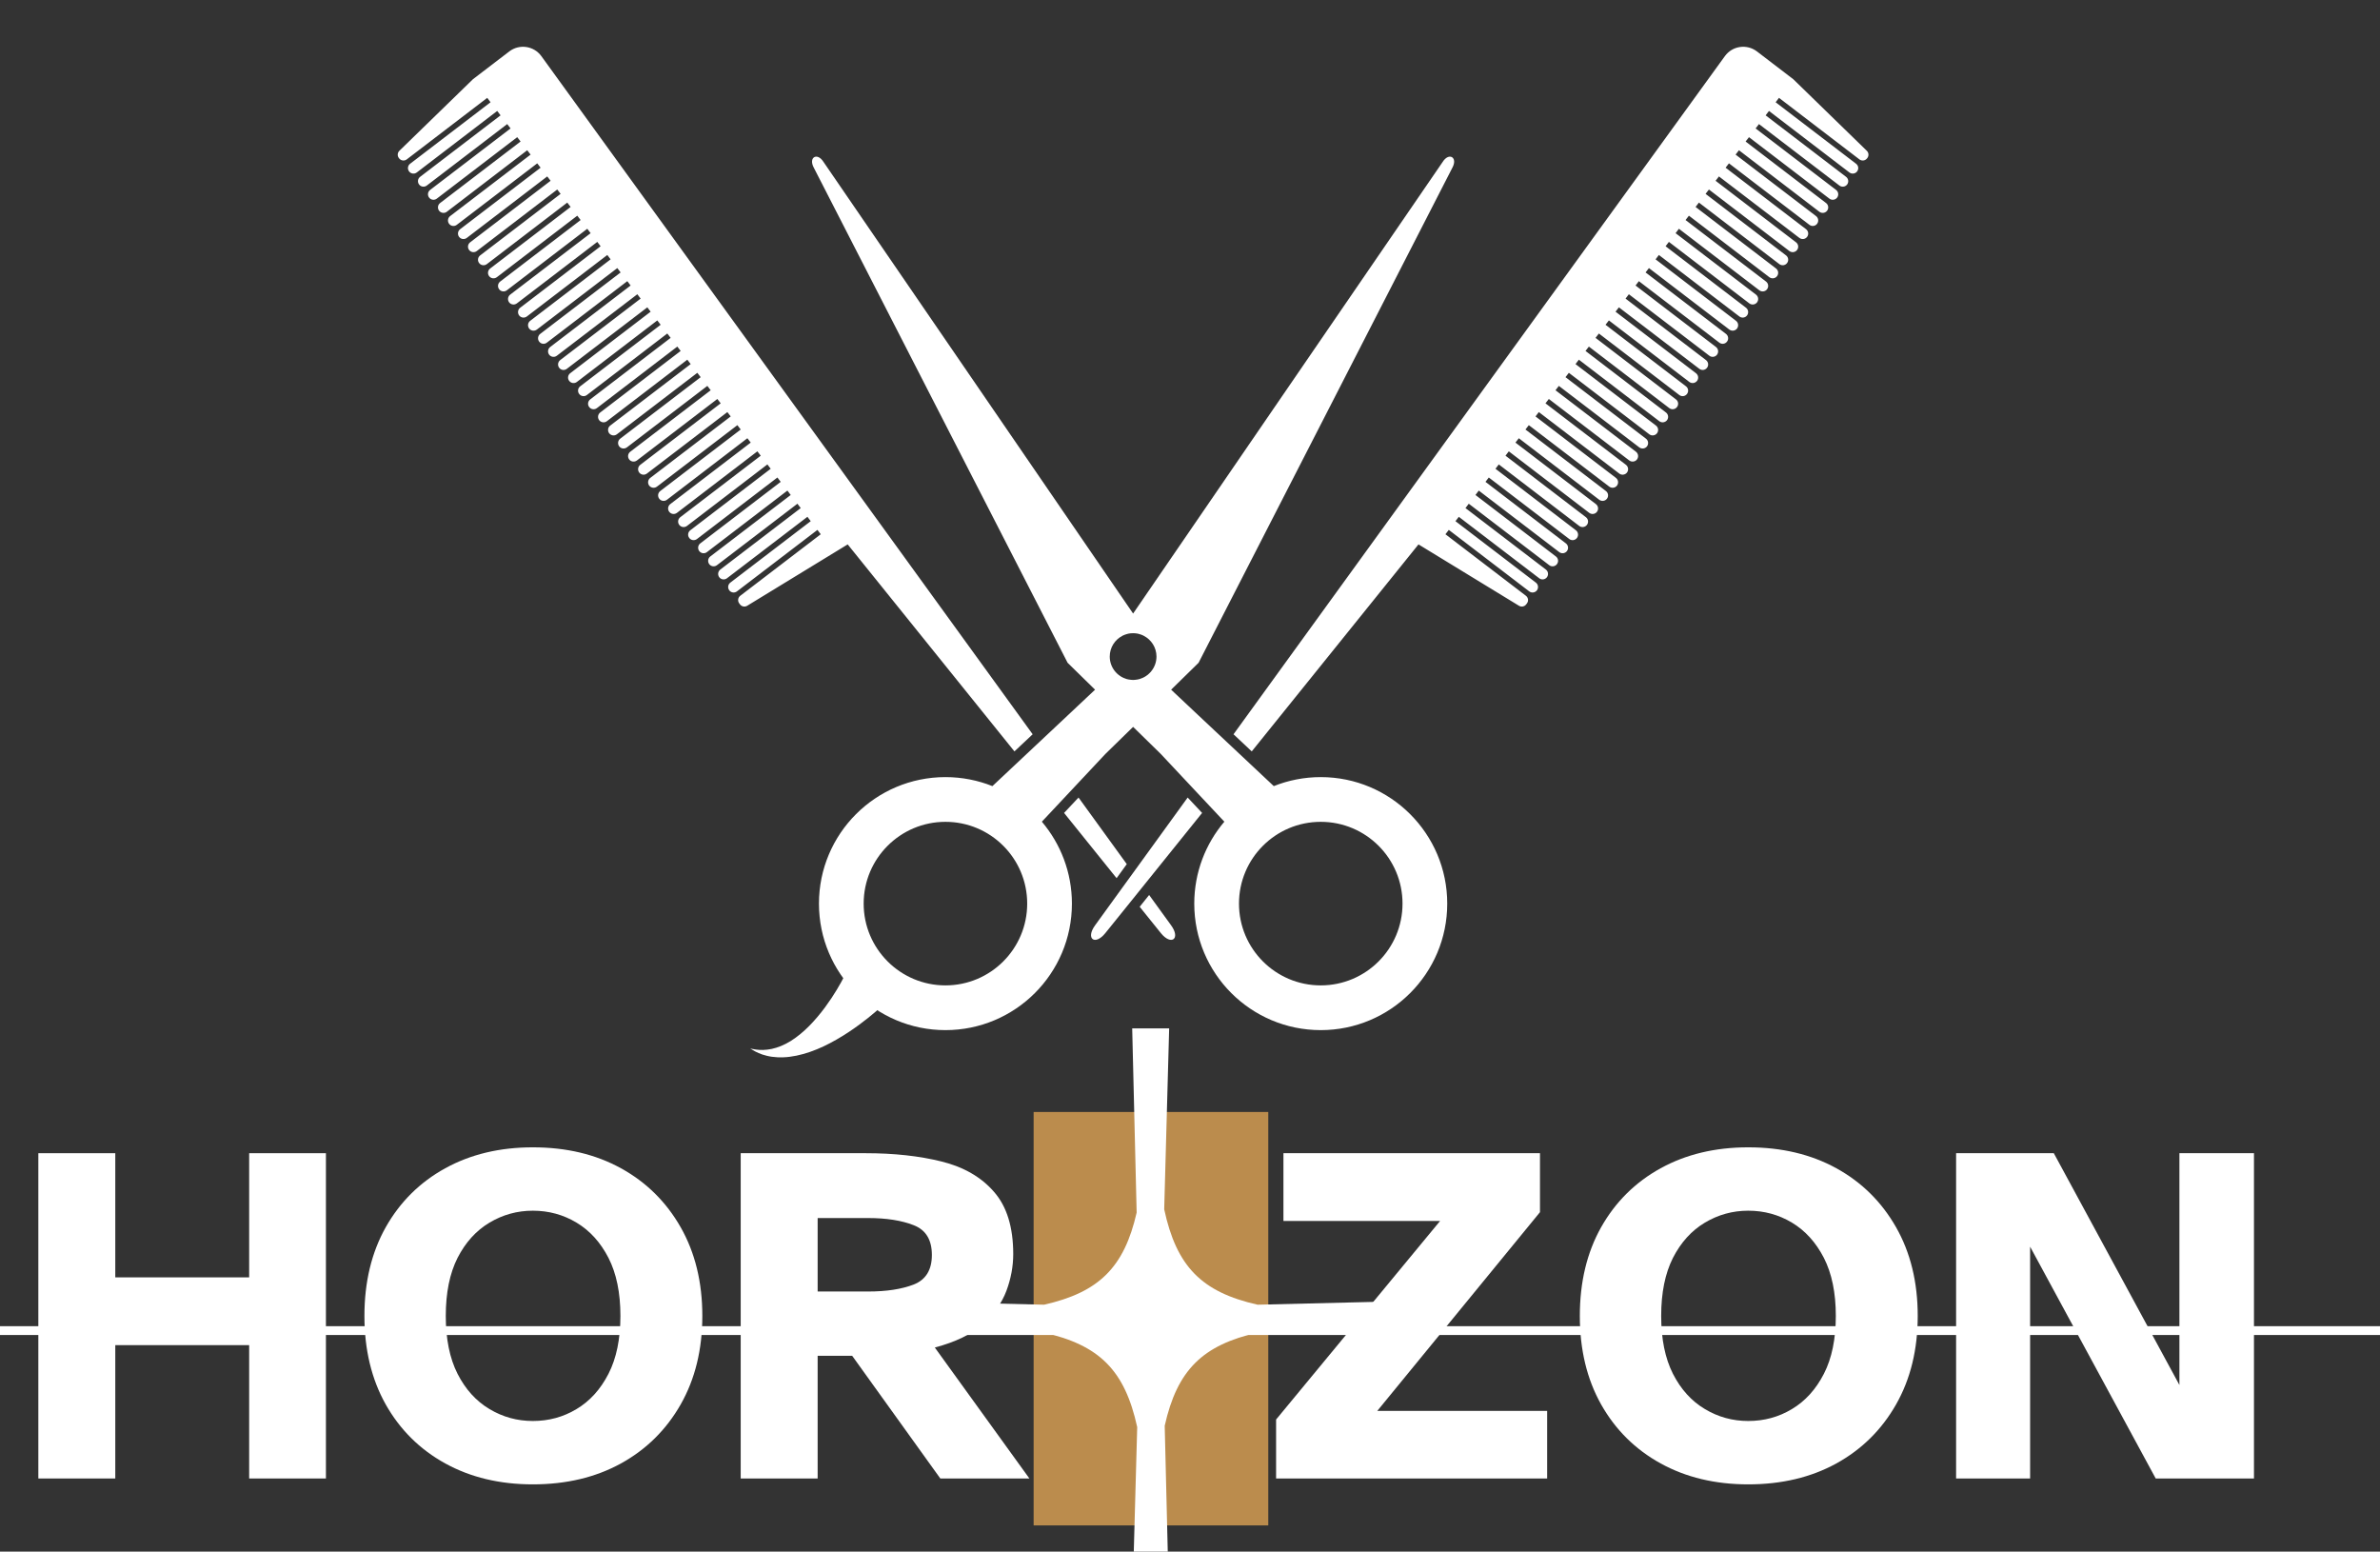 <svg version="1.2" preserveAspectRatio="xMidYMid meet" viewBox="91 114.25 202.5 132" zoomAndPan="magnify" xmlns:xlink="http://www.w3.org/1999/xlink" xmlns="http://www.w3.org/2000/svg" style="max-height: 500px" width="202.5" height="132"><rect x="91" y="114.25" width="202.5" height="132" fill="#333333" stroke="none"/><defs><clipPath id="af78383ef6"><path d="M 178.945 208.848 L 198.91 208.848 L 198.91 244.051 L 178.945 244.051 Z M 178.945 208.848"/></clipPath><clipPath id="4292e592e3"><path d="M 164.676 201.734 L 213.426 201.734 L 213.426 251.234 L 164.676 251.234 Z M 164.676 201.734"/></clipPath><clipPath id="c445168e72"><path d="M 154 195 L 168 195 L 168 204.215 L 154 204.215 Z M 154 195"/></clipPath><clipPath id="a7798cada0"><path d="M 124.789 118 L 179 118 L 179 179 L 124.789 179 Z M 124.789 118"/></clipPath></defs><g id="7cea49fc6b"><g style="fill:#ffffff;fill-opacity:1;"><g transform="translate(92.434, 240.026)"><path d="M 1.828 0 L 1.828 -27.672 L 8.375 -27.672 L 8.375 -17.109 L 19.766 -17.109 L 19.766 -27.672 L 26.297 -27.672 L 26.297 0 L 19.766 0 L 19.766 -11.344 L 8.375 -11.344 L 8.375 0 Z M 1.828 0" style="stroke:none"/></g></g><g style="fill:#ffffff;fill-opacity:1;"><g transform="translate(120.554, 240.026)"><path d="M 15.781 0.5 C 12.969 0.5 10.484 -0.094 8.328 -1.281 C 6.172 -2.469 4.484 -4.141 3.266 -6.297 C 2.055 -8.453 1.453 -10.961 1.453 -13.828 C 1.453 -16.703 2.055 -19.219 3.266 -21.375 C 4.484 -23.531 6.172 -25.203 8.328 -26.391 C 10.484 -27.578 12.969 -28.172 15.781 -28.172 C 18.625 -28.172 21.125 -27.578 23.281 -26.391 C 25.438 -25.203 27.129 -23.531 28.359 -21.375 C 29.586 -19.219 30.203 -16.703 30.203 -13.828 C 30.203 -10.961 29.586 -8.453 28.359 -6.297 C 27.129 -4.141 25.438 -2.469 23.281 -1.281 C 21.125 -0.094 18.625 0.5 15.781 0.5 Z M 15.781 -4.891 C 17.133 -4.891 18.375 -5.227 19.5 -5.906 C 20.633 -6.582 21.539 -7.582 22.219 -8.906 C 22.895 -10.227 23.234 -11.867 23.234 -13.828 C 23.234 -15.797 22.895 -17.441 22.219 -18.766 C 21.539 -20.086 20.633 -21.086 19.5 -21.766 C 18.375 -22.441 17.133 -22.781 15.781 -22.781 C 14.457 -22.781 13.227 -22.441 12.094 -21.766 C 10.957 -21.086 10.051 -20.086 9.375 -18.766 C 8.707 -17.441 8.375 -15.797 8.375 -13.828 C 8.375 -11.867 8.707 -10.227 9.375 -8.906 C 10.051 -7.582 10.957 -6.582 12.094 -5.906 C 13.227 -5.227 14.457 -4.891 15.781 -4.891 Z M 15.781 -4.891" style="stroke:none"/></g></g><g style="fill:#ffffff;fill-opacity:1;"><g transform="translate(152.194, 240.026)"><path d="M 1.828 0 L 1.828 -27.672 L 12.469 -27.672 C 14.875 -27.672 17.02 -27.438 18.906 -26.969 C 20.801 -26.5 22.289 -25.641 23.375 -24.391 C 24.469 -23.148 25.016 -21.383 25.016 -19.094 C 25.016 -18.039 24.82 -17 24.438 -15.969 C 24.051 -14.938 23.379 -13.988 22.422 -13.125 C 21.473 -12.27 20.113 -11.609 18.344 -11.141 L 26.391 0 L 18.812 0 L 11.312 -10.438 L 8.375 -10.438 L 8.375 0 Z M 8.375 -15.906 L 12.672 -15.906 C 14.223 -15.906 15.516 -16.102 16.547 -16.5 C 17.578 -16.906 18.094 -17.742 18.094 -19.016 C 18.094 -20.305 17.578 -21.148 16.547 -21.547 C 15.516 -21.953 14.223 -22.156 12.672 -22.156 L 8.375 -22.156 Z M 8.375 -15.906" style="stroke:none"/></g></g><g style="fill:#ffffff;fill-opacity:1;"><g transform="translate(179.279, 240.026)"><path d="M 2.359 0 L 2.359 -5.141 L 6.25 -5.141 L 6.25 -22.531 L 2.359 -22.531 L 2.359 -27.672 L 16.609 -27.672 L 16.609 -22.531 L 12.797 -22.531 L 12.797 -5.141 L 16.609 -5.141 L 16.609 0 Z M 2.359 0" style="stroke:none"/></g></g><g style="fill:#ffffff;fill-opacity:1;"><g transform="translate(198.247, 240.026)"><path d="M 1.328 0 L 1.328 -5.016 L 15.281 -21.906 L 1.953 -21.906 L 1.953 -27.672 L 23.781 -27.672 L 23.781 -22.656 L 9.938 -5.75 L 24.391 -5.75 L 24.391 0 Z M 1.328 0" style="stroke:none"/></g></g><g style="fill:#ffffff;fill-opacity:1;"><g transform="translate(223.965, 240.026)"><path d="M 15.781 0.5 C 12.969 0.5 10.484 -0.094 8.328 -1.281 C 6.172 -2.469 4.484 -4.141 3.266 -6.297 C 2.055 -8.453 1.453 -10.961 1.453 -13.828 C 1.453 -16.703 2.055 -19.219 3.266 -21.375 C 4.484 -23.531 6.172 -25.203 8.328 -26.391 C 10.484 -27.578 12.969 -28.172 15.781 -28.172 C 18.625 -28.172 21.125 -27.578 23.281 -26.391 C 25.438 -25.203 27.129 -23.531 28.359 -21.375 C 29.586 -19.219 30.203 -16.703 30.203 -13.828 C 30.203 -10.961 29.586 -8.453 28.359 -6.297 C 27.129 -4.141 25.438 -2.469 23.281 -1.281 C 21.125 -0.094 18.625 0.5 15.781 0.5 Z M 15.781 -4.891 C 17.133 -4.891 18.375 -5.227 19.5 -5.906 C 20.633 -6.582 21.539 -7.582 22.219 -8.906 C 22.895 -10.227 23.234 -11.867 23.234 -13.828 C 23.234 -15.797 22.895 -17.441 22.219 -18.766 C 21.539 -20.086 20.633 -21.086 19.5 -21.766 C 18.375 -22.441 17.133 -22.781 15.781 -22.781 C 14.457 -22.781 13.227 -22.441 12.094 -21.766 C 10.957 -21.086 10.051 -20.086 9.375 -18.766 C 8.707 -17.441 8.375 -15.797 8.375 -13.828 C 8.375 -11.867 8.707 -10.227 9.375 -8.906 C 10.051 -7.582 10.957 -6.582 12.094 -5.906 C 13.227 -5.227 14.457 -4.891 15.781 -4.891 Z M 15.781 -4.891" style="stroke:none"/></g></g><g style="fill:#ffffff;fill-opacity:1;"><g transform="translate(255.605, 240.026)"><path d="M 1.828 0 L 1.828 -27.672 L 10.141 -27.672 L 20.828 -7.953 L 20.828 -27.672 L 27.172 -27.672 L 27.172 0 L 18.812 0 L 8.125 -19.719 L 8.125 0 Z M 1.828 0" style="stroke:none"/></g></g><g clip-path="url(#af78383ef6)" clip-rule="nonzero"><path d="M 178.945 208.848 L 198.91 208.848 L 198.91 244.02 L 178.945 244.02 Z M 178.945 208.848" style="stroke:none;fill-rule:nonzero;fill:#bb8c4d;fill-opacity:1;"/></g><path transform="matrix(0.75,0,0,0.75,69.411,227.07)" d="M -0.001 0.5 L 309.567 0.5" style="fill:none;stroke-width:1;stroke-linecap:butt;stroke-linejoin:miter;stroke:#ffffff;stroke-opacity:1;stroke-miterlimit:4;"/><g clip-path="url(#4292e592e3)" clip-rule="nonzero"><path d="M 213.176 224.875 L 198 225.242 C 193.227 224.168 191.098 221.98 190.055 217.125 L 190.477 201.738 L 187.332 201.738 L 187.711 217.406 C 186.648 222.062 184.512 224.188 179.832 225.242 L 164.688 224.875 L 164.688 226.43 L 164.68 226.43 L 164.688 226.43 L 164.688 228.02 L 179.766 227.605 C 184.559 228.672 186.703 230.836 187.758 235.656 L 187.332 251.156 L 190.477 251.156 L 190.098 235.539 C 191.16 230.801 193.312 228.664 198.066 227.605 L 213.176 228.02 Z M 213.176 224.875" style="stroke:none;fill-rule:nonzero;fill:#ffffff;fill-opacity:1;"/></g><path d="M 186.496 168.34 C 186.516 168.328 186.539 168.316 186.562 168.305 C 186.574 168.301 186.586 168.293 186.602 168.289 C 186.629 168.277 186.656 168.266 186.684 168.254 C 186.711 168.242 186.734 168.234 186.762 168.227 C 186.793 168.215 186.828 168.203 186.863 168.195 C 186.898 168.184 186.934 168.176 186.973 168.164 C 186.992 168.16 187.012 168.156 187.027 168.152 C 187.082 168.141 187.137 168.133 187.188 168.129 C 187.203 168.125 187.215 168.125 187.23 168.125 C 187.289 168.121 187.348 168.117 187.41 168.117 C 187.469 168.117 187.527 168.121 187.586 168.125 C 187.602 168.125 187.613 168.125 187.629 168.129 C 187.684 168.133 187.734 168.141 187.789 168.152 C 187.805 168.156 187.824 168.16 187.844 168.164 C 187.883 168.176 187.918 168.184 187.953 168.195 C 187.988 168.203 188.023 168.215 188.055 168.227 C 188.082 168.234 188.105 168.242 188.133 168.254 C 188.16 168.266 188.188 168.277 188.215 168.289 C 188.234 168.297 188.25 168.305 188.266 168.312 C 188.285 168.32 188.305 168.332 188.32 168.34 C 188.961 168.672 189.398 169.336 189.398 170.105 C 189.398 170.574 189.234 171.004 188.961 171.344 C 188.945 171.363 188.926 171.387 188.91 171.406 C 188.891 171.426 188.871 171.445 188.855 171.465 C 188.828 171.492 188.801 171.52 188.773 171.547 C 188.754 171.566 188.73 171.586 188.711 171.602 C 188.691 171.621 188.672 171.637 188.652 171.656 C 188.617 171.68 188.582 171.707 188.547 171.73 C 188.531 171.742 188.512 171.758 188.492 171.77 C 188.453 171.793 188.414 171.816 188.375 171.84 C 188.359 171.848 188.34 171.859 188.324 171.867 C 188.285 171.887 188.246 171.906 188.203 171.926 C 188.188 171.934 188.176 171.938 188.16 171.941 C 188.117 171.961 188.07 171.98 188.023 171.992 C 188.012 171.996 188 172 187.988 172.008 C 187.934 172.02 187.883 172.035 187.828 172.047 C 187.816 172.051 187.805 172.051 187.789 172.055 C 187.734 172.066 187.68 172.074 187.621 172.078 C 187.613 172.082 187.602 172.082 187.594 172.082 C 187.531 172.086 187.469 172.094 187.41 172.094 C 187.348 172.094 187.285 172.086 187.223 172.082 C 187.215 172.082 187.203 172.082 187.195 172.078 C 187.137 172.074 187.082 172.066 187.027 172.055 C 187.012 172.051 187 172.051 186.988 172.047 C 186.934 172.035 186.883 172.02 186.828 172.008 C 186.816 172 186.805 171.996 186.793 171.992 C 186.746 171.98 186.699 171.961 186.656 171.941 C 186.641 171.938 186.629 171.934 186.613 171.926 C 186.574 171.906 186.531 171.887 186.492 171.867 C 186.477 171.859 186.457 171.848 186.441 171.84 C 186.402 171.816 186.363 171.793 186.324 171.77 C 186.305 171.758 186.285 171.742 186.27 171.73 C 186.234 171.707 186.199 171.68 186.168 171.656 C 186.145 171.637 186.125 171.621 186.105 171.602 C 186.086 171.586 186.066 171.566 186.043 171.547 C 186.016 171.52 185.988 171.492 185.961 171.465 C 185.945 171.445 185.926 171.426 185.91 171.406 C 185.891 171.387 185.871 171.363 185.855 171.344 C 185.586 171.004 185.422 170.574 185.422 170.105 C 185.422 169.336 185.855 168.672 186.496 168.34 Z M 210.332 191.121 C 210.332 194.961 207.219 198.078 203.375 198.078 C 199.531 198.078 196.418 194.961 196.418 191.121 C 196.418 187.277 199.531 184.164 203.375 184.164 C 207.219 184.164 210.332 187.277 210.332 191.121 Z M 171.441 198.078 C 167.602 198.078 164.484 194.961 164.484 191.121 C 164.484 187.277 167.602 184.164 171.441 184.164 C 175.285 184.164 178.398 187.277 178.398 191.121 C 178.398 194.961 175.285 198.078 171.441 198.078 Z M 214.574 128.516 C 215.055 127.629 214.277 127.176 213.742 128.035 L 187.41 166.445 L 161.074 128.035 C 160.539 127.176 159.762 127.629 160.242 128.516 L 181.836 170.633 L 184.172 172.922 L 181.816 175.137 L 175.438 181.125 C 174.203 180.633 172.855 180.359 171.441 180.359 C 165.5 180.359 160.68 185.18 160.68 191.121 C 160.68 197.066 165.5 201.883 171.441 201.883 C 177.387 201.883 182.203 197.066 182.203 191.121 C 182.203 188.465 181.238 186.031 179.645 184.152 L 185.062 178.379 L 187.41 176.086 L 189.754 178.379 L 195.172 184.152 C 193.578 186.031 192.613 188.465 192.613 191.121 C 192.613 197.066 197.43 201.883 203.375 201.883 C 209.316 201.883 214.137 197.066 214.137 191.121 C 214.137 185.18 209.316 180.359 203.375 180.359 C 201.961 180.359 200.613 180.633 199.379 181.125 L 193 175.137 L 190.645 172.922 L 192.98 170.633 L 214.574 128.516" style="stroke:none;fill-rule:nonzero;fill:#ffffff;fill-opacity:1;"/><g clip-path="url(#c445168e72)" clip-rule="nonzero"><path d="M 166.453 199.438 C 166.453 199.438 166.449 199.438 166.445 199.441 C 166.438 199.449 166.426 199.465 166.418 199.473 C 166.398 199.492 166.367 199.523 166.328 199.562 C 166.254 199.637 166.145 199.738 166.012 199.863 C 165.738 200.113 165.352 200.453 164.867 200.84 C 164.387 201.223 163.812 201.652 163.172 202.074 C 162.527 202.496 161.816 202.914 161.07 203.266 C 160.324 203.617 159.535 203.898 158.77 204.055 C 158.387 204.133 158.012 204.184 157.656 204.195 C 157.301 204.211 156.965 204.191 156.664 204.148 C 156.359 204.105 156.09 204.031 155.859 203.957 C 155.629 203.879 155.441 203.793 155.289 203.715 C 155.137 203.637 155.023 203.57 154.949 203.52 C 154.875 203.473 154.832 203.445 154.832 203.445 C 154.832 203.445 154.879 203.457 154.965 203.477 C 155.051 203.496 155.18 203.52 155.344 203.539 C 155.504 203.559 155.699 203.574 155.922 203.57 C 156.145 203.562 156.391 203.539 156.652 203.484 C 157.172 203.375 157.742 203.145 158.293 202.801 C 158.844 202.453 159.379 202.008 159.871 201.508 C 160.359 201.012 160.809 200.469 161.203 199.938 C 161.594 199.406 161.934 198.887 162.203 198.438 C 162.477 197.984 162.684 197.602 162.82 197.336 C 162.891 197.203 162.938 197.102 162.969 197.035 C 162.984 197 162.996 196.977 163 196.961 C 163.004 196.953 163.004 196.953 163.004 196.949 C 163.004 196.949 163.008 196.945 163.008 196.945 L 163.043 196.879 C 163.621 195.844 164.93 195.473 165.969 196.055 C 167.004 196.633 167.375 197.941 166.793 198.98 C 166.699 199.148 166.578 199.305 166.453 199.438" style="stroke:none;fill-rule:nonzero;fill:#ffffff;fill-opacity:1;"/></g><g clip-path="url(#a7798cada0)" clip-rule="nonzero"><path d="M 134.332 118.625 L 131.242 120.988 L 124.98 127.078 C 124.812 127.242 124.793 127.508 124.938 127.695 L 124.957 127.719 C 125.113 127.926 125.406 127.965 125.609 127.809 L 132.457 122.574 L 132.738 122.949 L 125.895 128.18 C 125.688 128.336 125.648 128.629 125.809 128.836 C 125.965 129.039 126.258 129.078 126.461 128.922 L 133.305 123.688 L 133.59 124.062 L 126.746 129.293 C 126.539 129.449 126.5 129.742 126.66 129.949 C 126.816 130.152 127.109 130.191 127.312 130.035 L 134.156 124.805 L 134.441 125.176 L 127.598 130.406 C 127.391 130.562 127.352 130.855 127.512 131.062 C 127.668 131.266 127.961 131.305 128.164 131.148 L 135.008 125.918 L 135.293 126.289 L 128.449 131.52 C 128.242 131.676 128.203 131.969 128.359 132.176 C 128.52 132.383 128.812 132.422 129.016 132.266 L 135.859 127.031 L 136.145 127.402 L 129.301 132.633 C 129.094 132.789 129.055 133.086 129.211 133.289 C 129.367 133.496 129.664 133.535 129.867 133.375 L 136.711 128.145 L 136.996 128.516 L 130.152 133.746 C 129.945 133.902 129.906 134.199 130.062 134.402 C 130.219 134.609 130.512 134.645 130.719 134.488 L 137.562 129.258 L 137.848 129.629 L 131.004 134.863 C 130.797 135.02 130.758 135.312 130.914 135.516 C 131.07 135.723 131.363 135.762 131.57 135.605 L 138.414 130.371 L 138.699 130.742 L 131.855 135.977 C 131.648 136.133 131.609 136.426 131.766 136.629 C 131.922 136.836 132.215 136.875 132.422 136.719 L 139.266 131.484 L 139.551 131.855 L 132.707 137.09 C 132.5 137.246 132.461 137.539 132.617 137.742 C 132.773 137.949 133.066 137.988 133.273 137.832 L 140.117 132.598 L 140.402 132.969 L 133.555 138.203 C 133.352 138.359 133.312 138.652 133.469 138.855 L 133.469 138.859 C 133.625 139.062 133.918 139.102 134.125 138.945 L 140.969 133.711 L 141.254 134.086 L 134.406 139.316 C 134.203 139.473 134.164 139.766 134.32 139.973 C 134.477 140.176 134.77 140.215 134.977 140.059 L 141.82 134.828 L 142.102 135.199 L 135.258 140.43 C 135.055 140.586 135.016 140.879 135.172 141.086 C 135.328 141.289 135.621 141.328 135.828 141.172 L 142.672 135.941 L 142.953 136.312 L 136.109 141.543 C 135.906 141.699 135.867 141.992 136.023 142.199 C 136.18 142.402 136.473 142.441 136.68 142.285 L 143.523 137.055 L 143.805 137.426 L 136.961 142.656 C 136.758 142.812 136.719 143.109 136.875 143.312 C 137.031 143.52 137.324 143.559 137.531 143.398 L 144.375 138.168 L 144.656 138.539 L 137.812 143.77 C 137.609 143.926 137.57 144.223 137.727 144.426 C 137.883 144.629 138.176 144.668 138.379 144.512 L 145.227 139.281 L 145.508 139.652 L 138.664 144.883 C 138.461 145.043 138.422 145.336 138.578 145.539 C 138.734 145.746 139.027 145.785 139.23 145.625 L 146.078 140.395 L 146.359 140.766 L 139.516 146 C 139.312 146.156 139.27 146.449 139.43 146.652 C 139.586 146.859 139.879 146.898 140.082 146.742 L 146.926 141.508 L 147.211 141.879 L 140.367 147.113 C 140.16 147.27 140.121 147.562 140.281 147.766 C 140.438 147.973 140.73 148.012 140.934 147.855 L 147.777 142.621 L 148.062 142.992 L 141.219 148.227 C 141.012 148.383 140.973 148.676 141.133 148.879 C 141.289 149.086 141.582 149.125 141.785 148.969 L 148.629 143.734 L 148.914 144.105 L 142.07 149.34 C 141.863 149.496 141.824 149.789 141.98 149.996 C 142.141 150.199 142.434 150.238 142.637 150.082 L 149.48 144.848 L 149.766 145.223 L 142.922 150.453 C 142.715 150.609 142.676 150.902 142.832 151.109 C 142.992 151.312 143.285 151.352 143.488 151.195 L 150.332 145.965 L 150.617 146.336 L 143.773 151.566 C 143.566 151.723 143.527 152.016 143.684 152.223 C 143.84 152.426 144.133 152.465 144.34 152.309 L 151.184 147.078 L 151.469 147.449 L 144.625 152.68 C 144.418 152.836 144.379 153.129 144.535 153.336 C 144.691 153.539 144.984 153.578 145.191 153.422 L 152.035 148.191 L 152.32 148.562 L 145.477 153.793 C 145.27 153.949 145.23 154.246 145.387 154.449 C 145.543 154.652 145.836 154.695 146.043 154.535 L 152.887 149.305 L 153.172 149.676 L 146.328 154.906 C 146.121 155.062 146.082 155.359 146.238 155.562 C 146.395 155.766 146.688 155.805 146.895 155.648 L 153.738 150.418 L 154.023 150.789 L 147.176 156.023 C 146.973 156.18 146.934 156.469 147.09 156.676 C 147.246 156.883 147.539 156.922 147.746 156.766 L 154.59 151.531 L 154.875 151.902 L 148.027 157.137 C 147.824 157.293 147.785 157.586 147.941 157.789 C 148.098 157.996 148.391 158.035 148.598 157.879 L 155.441 152.645 L 155.727 153.016 L 148.879 158.25 C 148.676 158.406 148.637 158.699 148.793 158.902 C 148.949 159.109 149.242 159.148 149.449 158.992 L 156.293 153.758 L 156.574 154.129 L 149.73 159.363 C 149.527 159.52 149.488 159.812 149.645 160.016 C 149.801 160.223 150.094 160.262 150.301 160.105 L 157.145 154.871 L 157.426 155.242 L 150.582 160.477 C 150.379 160.633 150.34 160.926 150.496 161.133 C 150.652 161.336 150.945 161.375 151.148 161.219 L 157.996 155.984 L 158.277 156.359 L 151.434 161.59 C 151.23 161.746 151.191 162.039 151.348 162.246 C 151.504 162.449 151.797 162.488 152 162.332 L 158.848 157.102 L 159.129 157.473 L 152.285 162.703 C 152.082 162.859 152.043 163.152 152.199 163.359 C 152.355 163.562 152.648 163.602 152.852 163.445 L 159.699 158.215 L 159.98 158.586 L 153.137 163.816 C 152.934 163.973 152.895 164.266 153.051 164.473 C 153.207 164.676 153.5 164.715 153.703 164.559 L 160.551 159.328 L 160.832 159.699 L 153.988 164.93 C 153.781 165.086 153.742 165.383 153.902 165.586 L 153.965 165.668 C 154.109 165.859 154.375 165.906 154.578 165.781 L 163.125 160.562 L 177.312 178.172 L 178.863 176.715 L 137.059 119.023 C 136.422 118.148 135.191 117.969 134.332 118.625" style="stroke:none;fill-rule:nonzero;fill:#ffffff;fill-opacity:1;"/></g><path d="M 249.836 127.078 L 243.578 120.988 L 240.488 118.625 C 239.625 117.969 238.395 118.148 237.762 119.023 L 195.953 176.715 L 197.504 178.172 L 211.691 160.562 L 220.238 165.781 C 220.441 165.906 220.707 165.859 220.852 165.668 L 220.914 165.586 C 221.074 165.383 221.035 165.086 220.828 164.93 L 213.984 159.699 L 214.27 159.328 L 221.113 164.559 C 221.316 164.715 221.609 164.676 221.766 164.473 C 221.922 164.266 221.883 163.973 221.68 163.816 L 214.836 158.586 L 215.121 158.215 L 221.965 163.445 C 222.168 163.602 222.461 163.562 222.617 163.359 C 222.773 163.152 222.734 162.859 222.531 162.703 L 215.688 157.473 L 215.969 157.102 L 222.816 162.332 C 223.02 162.488 223.312 162.449 223.469 162.246 C 223.629 162.039 223.59 161.746 223.383 161.59 L 216.539 156.359 L 216.82 155.984 L 223.668 161.219 C 223.871 161.375 224.164 161.336 224.32 161.133 C 224.477 160.926 224.438 160.633 224.234 160.477 L 217.391 155.242 L 217.672 154.871 L 224.52 160.105 C 224.723 160.262 225.016 160.223 225.172 160.016 C 225.328 159.812 225.289 159.52 225.086 159.363 L 218.242 154.129 L 218.523 153.758 L 225.367 158.992 C 225.574 159.148 225.867 159.109 226.023 158.902 C 226.18 158.699 226.141 158.406 225.938 158.25 L 219.094 153.016 L 219.375 152.645 L 226.219 157.879 C 226.426 158.035 226.719 157.996 226.875 157.789 C 227.031 157.586 226.992 157.293 226.789 157.137 L 219.941 151.902 L 220.227 151.531 L 227.07 156.766 C 227.277 156.922 227.57 156.883 227.727 156.676 C 227.883 156.469 227.844 156.18 227.637 156.023 L 220.793 150.789 L 221.078 150.418 L 227.922 155.648 C 228.129 155.805 228.422 155.766 228.578 155.562 C 228.734 155.359 228.695 155.062 228.492 154.906 L 221.648 149.676 L 221.93 149.305 L 228.773 154.535 C 228.98 154.695 229.273 154.652 229.43 154.449 C 229.586 154.246 229.547 153.949 229.344 153.793 L 222.496 148.562 L 222.781 148.191 L 229.625 153.422 C 229.832 153.578 230.125 153.539 230.281 153.336 C 230.438 153.129 230.398 152.836 230.195 152.68 L 223.348 147.449 L 223.633 147.078 L 230.477 152.309 C 230.684 152.465 230.977 152.426 231.133 152.223 C 231.289 152.016 231.25 151.723 231.043 151.566 L 224.199 146.336 L 224.484 145.965 L 231.328 151.195 C 231.531 151.352 231.828 151.312 231.984 151.109 C 232.141 150.902 232.102 150.609 231.895 150.453 L 225.051 145.223 L 225.336 144.848 L 232.18 150.082 C 232.383 150.238 232.676 150.199 232.836 149.996 C 232.992 149.789 232.953 149.496 232.746 149.34 L 225.902 144.105 L 226.188 143.734 L 233.031 148.969 C 233.238 149.125 233.527 149.086 233.684 148.879 C 233.844 148.676 233.805 148.383 233.598 148.227 L 226.754 142.992 L 227.039 142.621 L 233.883 147.855 C 234.086 148.012 234.379 147.973 234.535 147.766 C 234.695 147.562 234.656 147.27 234.449 147.113 L 227.605 141.879 L 227.891 141.508 L 234.734 146.742 C 234.938 146.898 235.23 146.859 235.391 146.652 C 235.547 146.449 235.508 146.156 235.301 146 L 228.457 140.766 L 228.742 140.395 L 235.586 145.625 C 235.789 145.785 236.082 145.746 236.238 145.539 C 236.398 145.336 236.359 145.043 236.152 144.883 L 229.309 139.652 L 229.59 139.281 L 236.438 144.512 C 236.641 144.668 236.934 144.629 237.09 144.426 C 237.246 144.223 237.207 143.926 237.004 143.77 L 230.16 138.539 L 230.441 138.168 L 237.285 143.398 C 237.492 143.559 237.785 143.52 237.941 143.312 C 238.098 143.109 238.059 142.812 237.855 142.656 L 231.012 137.426 L 231.297 137.055 L 238.137 142.285 C 238.344 142.441 238.637 142.402 238.793 142.199 C 238.949 141.992 238.91 141.699 238.707 141.543 L 231.863 136.312 L 232.145 135.941 L 238.992 141.172 C 239.195 141.328 239.488 141.289 239.645 141.086 C 239.801 140.879 239.762 140.586 239.559 140.43 L 232.715 135.199 L 232.996 134.828 L 239.84 140.059 C 240.047 140.215 240.34 140.176 240.496 139.973 C 240.652 139.766 240.613 139.473 240.41 139.316 L 233.566 134.086 L 233.848 133.711 L 240.691 138.945 C 240.898 139.102 241.191 139.062 241.348 138.859 L 241.348 138.855 C 241.504 138.652 241.465 138.359 241.262 138.203 L 234.414 132.969 L 234.699 132.598 L 241.543 137.832 C 241.75 137.988 242.043 137.949 242.199 137.742 C 242.355 137.539 242.316 137.246 242.113 137.09 L 235.266 131.855 L 235.551 131.484 L 242.395 136.719 C 242.602 136.875 242.895 136.836 243.051 136.629 C 243.207 136.426 243.168 136.133 242.965 135.977 L 236.117 130.742 L 236.402 130.371 L 243.246 135.605 C 243.453 135.762 243.746 135.723 243.902 135.516 C 244.059 135.312 244.02 135.02 243.812 134.863 L 236.969 129.629 L 237.254 129.258 L 244.098 134.488 C 244.305 134.645 244.598 134.609 244.754 134.402 C 244.91 134.199 244.871 133.902 244.664 133.746 L 237.82 128.516 L 238.105 128.145 L 244.949 133.375 C 245.156 133.535 245.449 133.496 245.605 133.289 C 245.762 133.086 245.723 132.789 245.516 132.633 L 238.672 127.402 L 238.957 127.031 L 245.801 132.266 C 246.008 132.422 246.301 132.383 246.457 132.176 C 246.613 131.969 246.574 131.676 246.367 131.52 L 239.523 126.289 L 239.809 125.918 L 246.652 131.148 C 246.855 131.305 247.152 131.266 247.309 131.062 C 247.465 130.855 247.426 130.562 247.219 130.406 L 240.375 125.176 L 240.66 124.805 L 247.504 130.035 C 247.707 130.191 248.004 130.152 248.16 129.949 C 248.316 129.742 248.277 129.449 248.07 129.293 L 241.227 124.062 L 241.512 123.688 L 248.355 128.922 C 248.559 129.078 248.852 129.039 249.008 128.836 C 249.168 128.629 249.129 128.336 248.922 128.18 L 242.078 122.949 L 242.363 122.574 L 249.207 127.809 C 249.41 127.965 249.703 127.926 249.859 127.719 L 249.879 127.695 C 250.023 127.508 250.004 127.242 249.836 127.078" style="stroke:none;fill-rule:nonzero;fill:#ffffff;fill-opacity:1;"/><path d="M 193.281 183.406 L 192.051 182.098 L 187.41 188.504 L 186.57 189.66 L 184.176 192.965 C 183.344 194.109 184.16 194.73 185.047 193.629 L 187.41 190.699 L 188.246 189.66 L 193.281 183.406" style="stroke:none;fill-rule:nonzero;fill:#ffffff;fill-opacity:1;"/><path d="M 188.773 190.387 L 187.969 191.391 L 189.77 193.629 C 190.66 194.73 191.473 194.109 190.641 192.965 L 188.773 190.387" style="stroke:none;fill-rule:nonzero;fill:#ffffff;fill-opacity:1;"/><path d="M 186.871 187.762 L 182.766 182.098 L 181.535 183.406 L 186.004 188.957 L 186.871 187.762" style="stroke:none;fill-rule:nonzero;fill:#ffffff;fill-opacity:1;"/></g></svg>